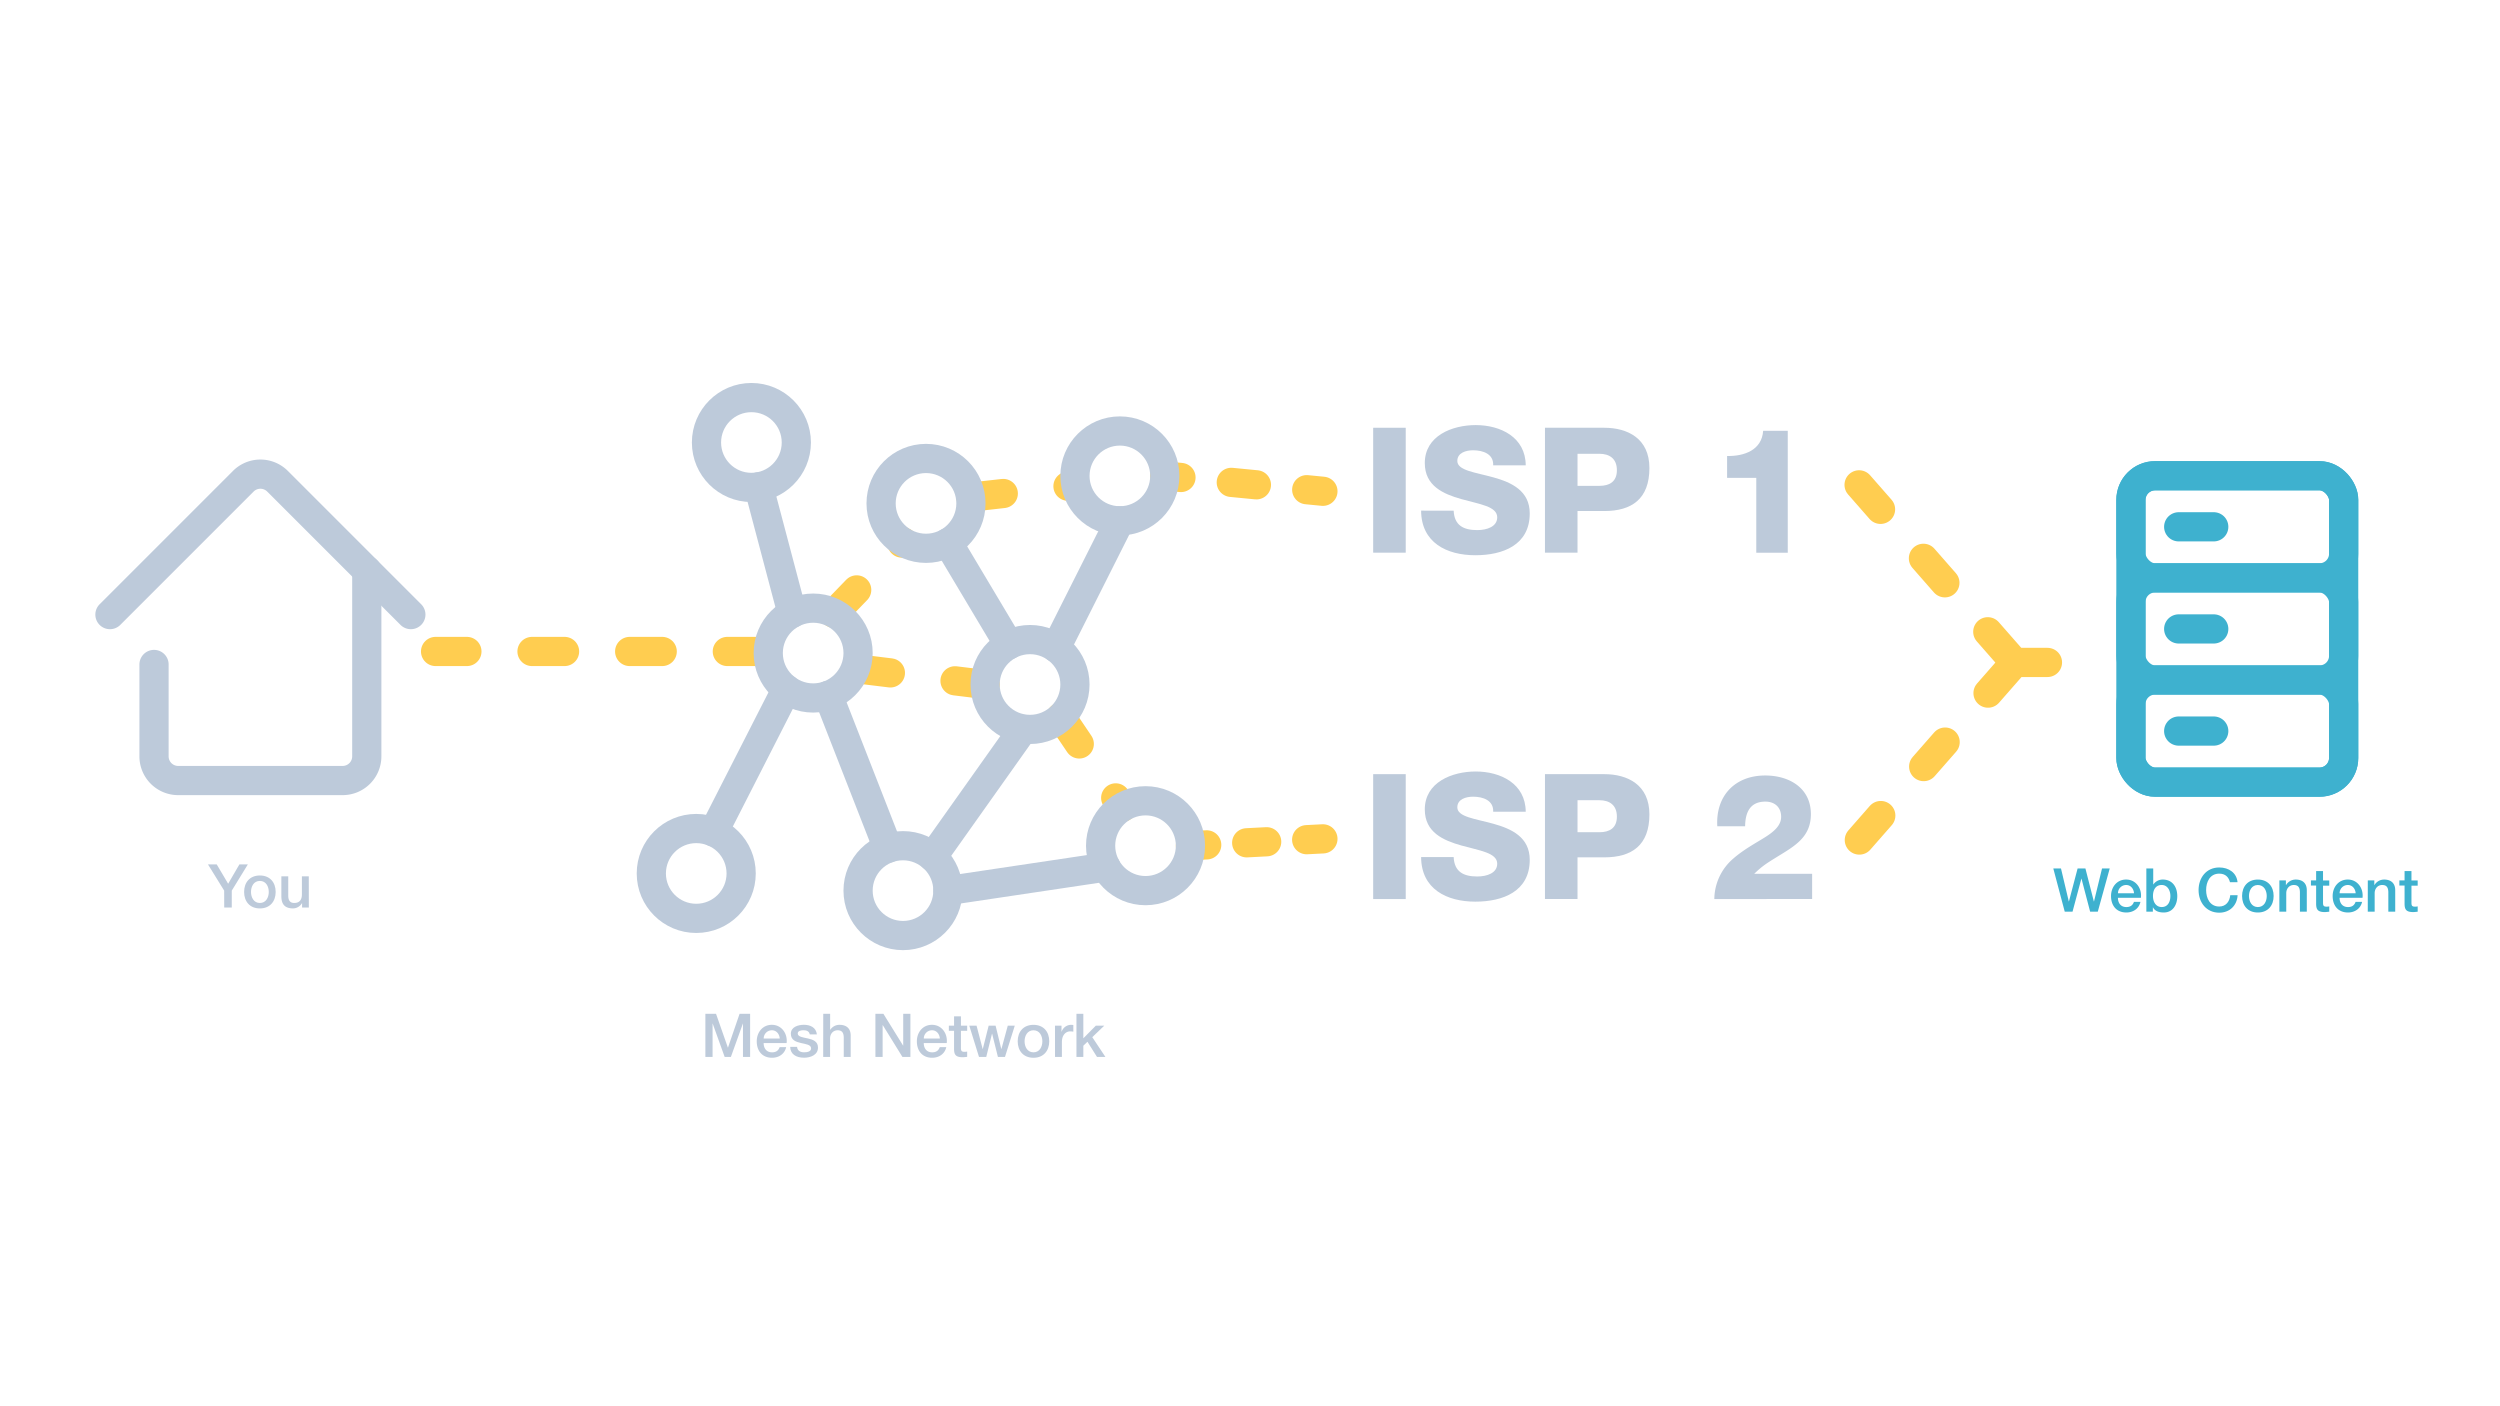 <svg xmlns="http://www.w3.org/2000/svg" width="1920" height="1080" viewBox="0 0 1920 1080"><defs><style>.cls-1,.cls-3,.cls-5,.cls-6,.cls-7,.cls-8{fill:none;stroke-linecap:round;stroke-miterlimit:10;}.cls-1{stroke:#bdcada;}.cls-1,.cls-3{stroke-width:22.43px;}.cls-2{fill:#bdcada;}.cls-3{stroke:#3eb1cf;}.cls-4{fill:#3eb1cf;}.cls-5,.cls-6,.cls-7,.cls-8{stroke:#ffcd50;stroke-width:22.43px;}.cls-5{stroke-dasharray:25 50;}.cls-7{stroke-dasharray:19.4 38.81;}.cls-8{stroke-dasharray:15.37 30.75;}</style></defs><title>Illustrations</title><g id="Layer_3" data-name="Layer 3"><path class="cls-1" d="M281.69,438.15V580.88a18.56,18.56,0,0,1-18.57,18.57H136.86a18.56,18.56,0,0,1-18.57-18.57V510.32"/><path class="cls-1" d="M84.44,472,186.86,369.58a18.57,18.57,0,0,1,26.26,0L315.53,472"/><path class="cls-2" d="M1054.6,328.52h25v95.93h-25Z"/><path class="cls-2" d="M1116.41,392.2c.53,11.29,7.52,14.92,18.13,14.92,7.53,0,15.32-2.69,15.32-9.81,0-8.47-13.7-10.08-27.54-14s-28.08-10.08-28.08-27.68c0-21,21.09-29.16,39.09-29.16,19.08,0,38.29,9.27,38.43,30.91h-25c.4-8.74-7.79-11.56-15.45-11.56-5.38,0-12.09,1.88-12.09,8.2,0,7.39,13.84,8.73,27.81,12.63s27.81,10.34,27.81,27.67c0,24.32-20.69,32.11-41.78,32.11-22,0-41.52-9.67-41.65-34.26Z"/><path class="cls-2" d="M1186.54,328.52h45.55c17.87,0,34.66,8.2,34.66,30.9,0,23.78-13.57,33.05-34.66,33.05h-20.56v32h-25Zm25,44.61h16.8c7.79,0,13.43-3.23,13.43-12,0-9-5.78-12.63-13.43-12.63h-16.8Z"/><path class="cls-2" d="M1326.41,367v-16.8c13.17.27,26.74-4.57,27.68-19.35H1373v93.65h-24.18V367Z"/><rect class="cls-3" x="1636.54" y="365.37" width="163.4" height="235.31" rx="18.57" ry="18.57"/><rect class="cls-3" x="1636.54" y="365.37" width="163.4" height="78.44" rx="18.57" ry="18.57"/><rect class="cls-3" x="1636.54" y="443.81" width="163.4" height="78.44" rx="18.57" ry="18.57"/><rect class="cls-3" x="1636.54" y="522.24" width="163.4" height="78.44" rx="18.57" ry="18.57"/><line class="cls-3" x1="1673.23" y1="404.59" x2="1700.16" y2="404.59"/><line class="cls-3" x1="1673.23" y1="483.02" x2="1700.16" y2="483.02"/><line class="cls-3" x1="1673.23" y1="561.46" x2="1700.16" y2="561.46"/><path class="cls-2" d="M172.16,684l-12.44-20.14h6.73l8.77,14.85,8.64-14.85h6.49L178,684v13h-5.8Z"/><path class="cls-2" d="M187.48,685c0-7.33,4.41-12.63,12.11-12.63s12.12,5.3,12.12,12.63-4.41,12.67-12.12,12.67S187.48,692.36,187.48,685Zm18.94,0c0-4.13-2.09-8.45-6.83-8.45s-6.82,4.32-6.82,8.45,2.09,8.49,6.82,8.49S206.42,689.16,206.42,685Z"/><path class="cls-2" d="M237.19,697H232v-3.34h-.1a8.07,8.07,0,0,1-6.82,4c-6.27,0-9-3.15-9-9.42V673h5.29v14.72c0,4.22,1.72,5.75,4.6,5.75,4.41,0,5.89-2.83,5.89-6.54V673h5.29Z"/><path class="cls-4" d="M1576.94,667h5.9l6,25.34h.09L1595.6,667h6l6.49,25.34h.1l6.17-25.34h5.9l-9.15,33.14h-5.89l-6.64-25.34h-.09l-6.78,25.34h-6Z"/><path class="cls-4" d="M1626.57,689.52c0,3.76,2,7.1,6.45,7.1,3.06,0,4.92-1.34,5.85-4h5c-1.16,5.25-5.61,8.17-10.86,8.17-7.52,0-11.74-5.25-11.74-12.63,0-6.82,4.45-12.67,11.6-12.67,7.57,0,12.21,6.83,11.33,14Zm12.35-3.48c-.19-3.34-2.46-6.36-6-6.36a6.27,6.27,0,0,0-6.31,6.36Z"/><path class="cls-4" d="M1648.39,667h5.29v12.25h.09a8.75,8.75,0,0,1,7.15-3.76c7.57,0,11.23,5.76,11.23,12.77,0,6.45-3.25,12.53-10.35,12.53-3.25,0-6.73-.79-8.31-3.95h-.09v3.3h-5Zm11.83,12.67c-4.45,0-6.73,3.39-6.73,8.49,0,4.83,2.46,8.45,6.73,8.45,4.83,0,6.64-4.27,6.64-8.45C1666.86,683.81,1664.59,679.68,1660.22,679.68Z"/><path class="cls-4" d="M1712.63,677.54c-1-3.8-3.43-6.59-8.26-6.59-7.1,0-10.07,6.27-10.07,12.63s3,12.63,10.07,12.63c5.15,0,8-3.86,8.45-8.68h5.66c-.46,7.93-6.08,13.41-14.11,13.41-9.93,0-15.87-7.89-15.87-17.36s5.94-17.36,15.87-17.36c7.47,0,13.37,4.18,14.06,11.32Z"/><path class="cls-4" d="M1721.92,688.13c0-7.34,4.41-12.63,12.11-12.63s12.12,5.29,12.12,12.63-4.41,12.67-12.12,12.67S1721.92,695.51,1721.92,688.13Zm18.94,0c0-4.13-2.09-8.45-6.83-8.45s-6.82,4.32-6.82,8.45,2.09,8.49,6.82,8.49S1740.86,692.31,1740.86,688.13Z"/><path class="cls-4" d="M1750.56,676.15h5v3.53l.1.09a8.59,8.59,0,0,1,7.47-4.27c5.2,0,8.49,2.79,8.49,8.17v16.48h-5.29V685.06c-.09-3.76-1.58-5.38-4.69-5.38-3.52,0-5.8,2.79-5.8,6.31v14.16h-5.29Z"/><path class="cls-4" d="M1774.79,676.15h4V669h5.29v7.19h4.79v4h-4.79v12.81c0,2.18.19,3.3,2.56,3.3a8.89,8.89,0,0,0,2.23-.19v4.08c-1.16.1-2.28.28-3.44.28-5.52,0-6.54-2.13-6.64-6.12V680.1h-4Z"/><path class="cls-4" d="M1796.79,689.52c0,3.76,2,7.1,6.46,7.1,3.06,0,4.92-1.34,5.84-4h5c-1.16,5.25-5.62,8.17-10.86,8.17-7.52,0-11.75-5.25-11.75-12.63,0-6.82,4.46-12.67,11.61-12.67,7.56,0,12.2,6.83,11.32,14Zm12.35-3.48c-.18-3.34-2.46-6.36-6-6.36a6.28,6.28,0,0,0-6.32,6.36Z"/><path class="cls-4" d="M1818.47,676.15h5v3.53l.09.09a8.61,8.61,0,0,1,7.47-4.27c5.2,0,8.5,2.79,8.5,8.17v16.48h-5.29V685.06c-.1-3.76-1.58-5.38-4.69-5.38-3.53,0-5.81,2.79-5.81,6.31v14.16h-5.29Z"/><path class="cls-4" d="M1842.71,676.15h4V669H1852v7.19h4.78v4H1852v12.81c0,2.18.18,3.3,2.55,3.3a8.85,8.85,0,0,0,2.23-.19v4.08c-1.16.1-2.27.28-3.44.28-5.52,0-6.54-2.13-6.63-6.12V680.1h-4Z"/><line class="cls-5" x1="640.57" y1="471.02" x2="693.5" y2="416.23"/><line class="cls-5" x1="745.68" y1="381.8" x2="825.56" y2="372.81"/><line class="cls-5" x1="659.01" y1="513.74" x2="756.56" y2="525.7"/><line class="cls-5" x1="814.89" y1="550.63" x2="861.78" y2="620.07"/><line class="cls-5" x1="1427.97" y1="645.15" x2="1547.45" y2="508.75"/><line class="cls-5" x1="583.58" y1="500.33" x2="334.52" y2="500.33"/><line class="cls-6" x1="894.55" y1="365.5" x2="906.99" y2="366.71"/><line class="cls-7" x1="945.62" y1="370.46" x2="984.25" y2="374.22"/><line class="cls-6" x1="1003.56" y1="376.09" x2="1016" y2="377.3"/><line class="cls-6" x1="914.27" y1="649.5" x2="926.75" y2="648.86"/><line class="cls-8" x1="957.46" y1="647.27" x2="988.16" y2="645.68"/><line class="cls-6" x1="1003.52" y1="644.88" x2="1016" y2="644.24"/><circle class="cls-1" cx="577.08" cy="339.84" r="34.5"/><circle class="cls-1" cx="693.5" cy="684" r="34.5"/><circle class="cls-1" cx="860.06" cy="365.5" r="34.5"/><circle class="cls-1" cx="624.51" cy="501.55" r="34.5"/><circle class="cls-1" cx="791.06" cy="525.7" r="34.5"/><circle class="cls-1" cx="711.18" cy="386.6" r="34.5"/><circle class="cls-1" cx="534.71" cy="670.81" r="34.5"/><circle class="cls-1" cx="879.77" cy="649.5" r="34.5"/><line class="cls-1" x1="582.68" y1="373.88" x2="608.38" y2="471.05"/><line class="cls-1" x1="604" y1="529.29" x2="548.06" y2="638.99"/><line class="cls-1" x1="636.07" y1="534.05" x2="681.95" y2="651.49"/><line class="cls-1" x1="716.23" y1="658.06" x2="785.62" y2="560.19"/><line class="cls-1" x1="728" y1="416.72" x2="774.86" y2="495.24"/><line class="cls-1" x1="728" y1="684" x2="849.39" y2="665.85"/><line class="cls-1" x1="810.98" y1="497.54" x2="860.06" y2="400"/><path class="cls-2" d="M1054.6,594.55h25v95.93h-25Z"/><path class="cls-2" d="M1116.41,658.23c.53,11.29,7.52,14.91,18.13,14.91,7.53,0,15.32-2.68,15.32-9.8,0-8.47-13.7-10.08-27.54-14s-28.08-10.07-28.08-27.67c0-21,21.09-29.16,39.09-29.16,19.08,0,38.29,9.27,38.43,30.9h-25c.4-8.73-7.79-11.55-15.45-11.55-5.38,0-12.09,1.88-12.09,8.19,0,7.39,13.84,8.74,27.81,12.63s27.81,10.35,27.81,27.68c0,24.32-20.69,32.11-41.78,32.11-22,0-41.52-9.67-41.65-34.26Z"/><path class="cls-2" d="M1186.54,594.55h45.55c17.87,0,34.66,8.19,34.66,30.9,0,23.78-13.57,33-34.66,33h-20.56v32h-25Zm25,44.6h16.8c7.79,0,13.43-3.22,13.43-11.95,0-9-5.78-12.63-13.43-12.63h-16.8Z"/><path class="cls-2" d="M1316.6,690.48a41.48,41.48,0,0,1,14.65-31.17c8.06-7,17.19-11.83,24.45-16.4s12.22-9.27,12.22-15.58c0-7.26-4.83-11.69-12.09-11.69-12.09,0-15.45,8.73-15.58,18.94h-21.37c-1.34-23.24,13.44-39,36.82-39,18.54,0,35.06,9.67,35.06,29.69,0,18-12.89,24.73-26.6,33.19-7.12,4.43-10.88,6.72-16.93,12.63h44.48v19.35Z"/><line class="cls-5" x1="1427.78" y1="372.37" x2="1547.26" y2="508.76"/><line class="cls-5" x1="1547.45" y1="508.75" x2="1585" y2="508.75"/><path class="cls-2" d="M541.73,778.58h8.17L559,804.53h.1l8.91-25.95h8.08v33.14H570.6V786.15h-.09l-9.19,25.57h-4.78l-9.19-25.57h-.1v25.57h-5.52Z"/><path class="cls-2" d="M586.48,801.09c0,3.76,2,7.1,6.45,7.1,3.07,0,4.92-1.34,5.85-4h5c-1.16,5.25-5.61,8.17-10.86,8.17-7.52,0-11.74-5.24-11.74-12.62,0-6.83,4.46-12.68,11.6-12.68,7.57,0,12.21,6.83,11.33,14Zm12.35-3.48c-.19-3.34-2.46-6.36-6-6.36a6.28,6.28,0,0,0-6.31,6.36Z"/><path class="cls-2" d="M612.15,804c.28,3.06,2.6,4.17,5.43,4.17,2,0,5.48-.41,5.34-3.15s-4-3.11-7.84-4-7.71-2.23-7.71-7.11c0-5.24,5.66-6.87,10-6.87,4.92,0,9.37,2,10,7.38H621.9c-.46-2.5-2.55-3.2-4.87-3.2-1.54,0-4.37.37-4.37,2.46,0,2.6,3.9,3,7.8,3.85s7.75,2.28,7.75,7c0,5.71-5.75,7.8-10.72,7.8-6,0-10.54-2.69-10.63-8.35Z"/><path class="cls-2" d="M632.25,778.58h5.29v12.3h.1a8.41,8.41,0,0,1,7.19-3.81c5.2,0,8.5,2.79,8.5,8.17v16.48H648V796.64c-.1-3.76-1.58-5.39-4.69-5.39-3.53,0-5.81,2.79-5.81,6.31v14.16h-5.29Z"/><path class="cls-2" d="M672.31,778.58h6.13L693.57,803h.1V778.58h5.52v33.14h-6.13L678,787.35h-.14v24.37h-5.53Z"/><path class="cls-2" d="M709.45,801.09c0,3.76,2,7.1,6.45,7.1,3.07,0,4.92-1.34,5.85-4h5c-1.16,5.25-5.61,8.17-10.86,8.17-7.52,0-11.74-5.24-11.74-12.62,0-6.83,4.46-12.68,11.6-12.68,7.57,0,12.21,6.83,11.33,14Zm12.35-3.48c-.19-3.34-2.46-6.36-6-6.36a6.28,6.28,0,0,0-6.31,6.36Z"/><path class="cls-2" d="M728.72,787.72h4v-7.19H738v7.19h4.78v3.95H738v12.81c0,2.18.19,3.3,2.55,3.3a8.85,8.85,0,0,0,2.23-.19v4.08c-1.16.1-2.27.28-3.43.28-5.53,0-6.55-2.13-6.64-6.12V791.67h-4Z"/><path class="cls-2" d="M744.41,787.72H750l4.69,17.92h.09l4.51-17.92h5.33L769,805.64h.09l4.88-17.92h5.38l-7.52,24h-5.43l-4.45-17.82h-.1l-4.41,17.82h-5.57Z"/><path class="cls-2" d="M781.59,799.7c0-7.33,4.41-12.63,12.12-12.63s12.11,5.3,12.11,12.63-4.41,12.67-12.11,12.67S781.59,807.08,781.59,799.7Zm18.94,0c0-4.13-2.09-8.45-6.82-8.45s-6.83,4.32-6.83,8.45,2.09,8.49,6.83,8.49S800.53,803.88,800.53,799.7Z"/><path class="cls-2" d="M810.23,787.72h5v4.65h.09a7.74,7.74,0,0,1,7-5.3,13.54,13.54,0,0,1,2,.14v5.11a19.79,19.79,0,0,0-2.28-.23c-3.62,0-6.5,2.92-6.5,8.21v11.42h-5.29Z"/><path class="cls-2" d="M826.71,778.58H832v18.84l9.56-9.7h6.5l-9.19,8.82,10.07,15.18h-6.45l-7.33-11.65L832,803.13v8.59h-5.29Z"/></g></svg>